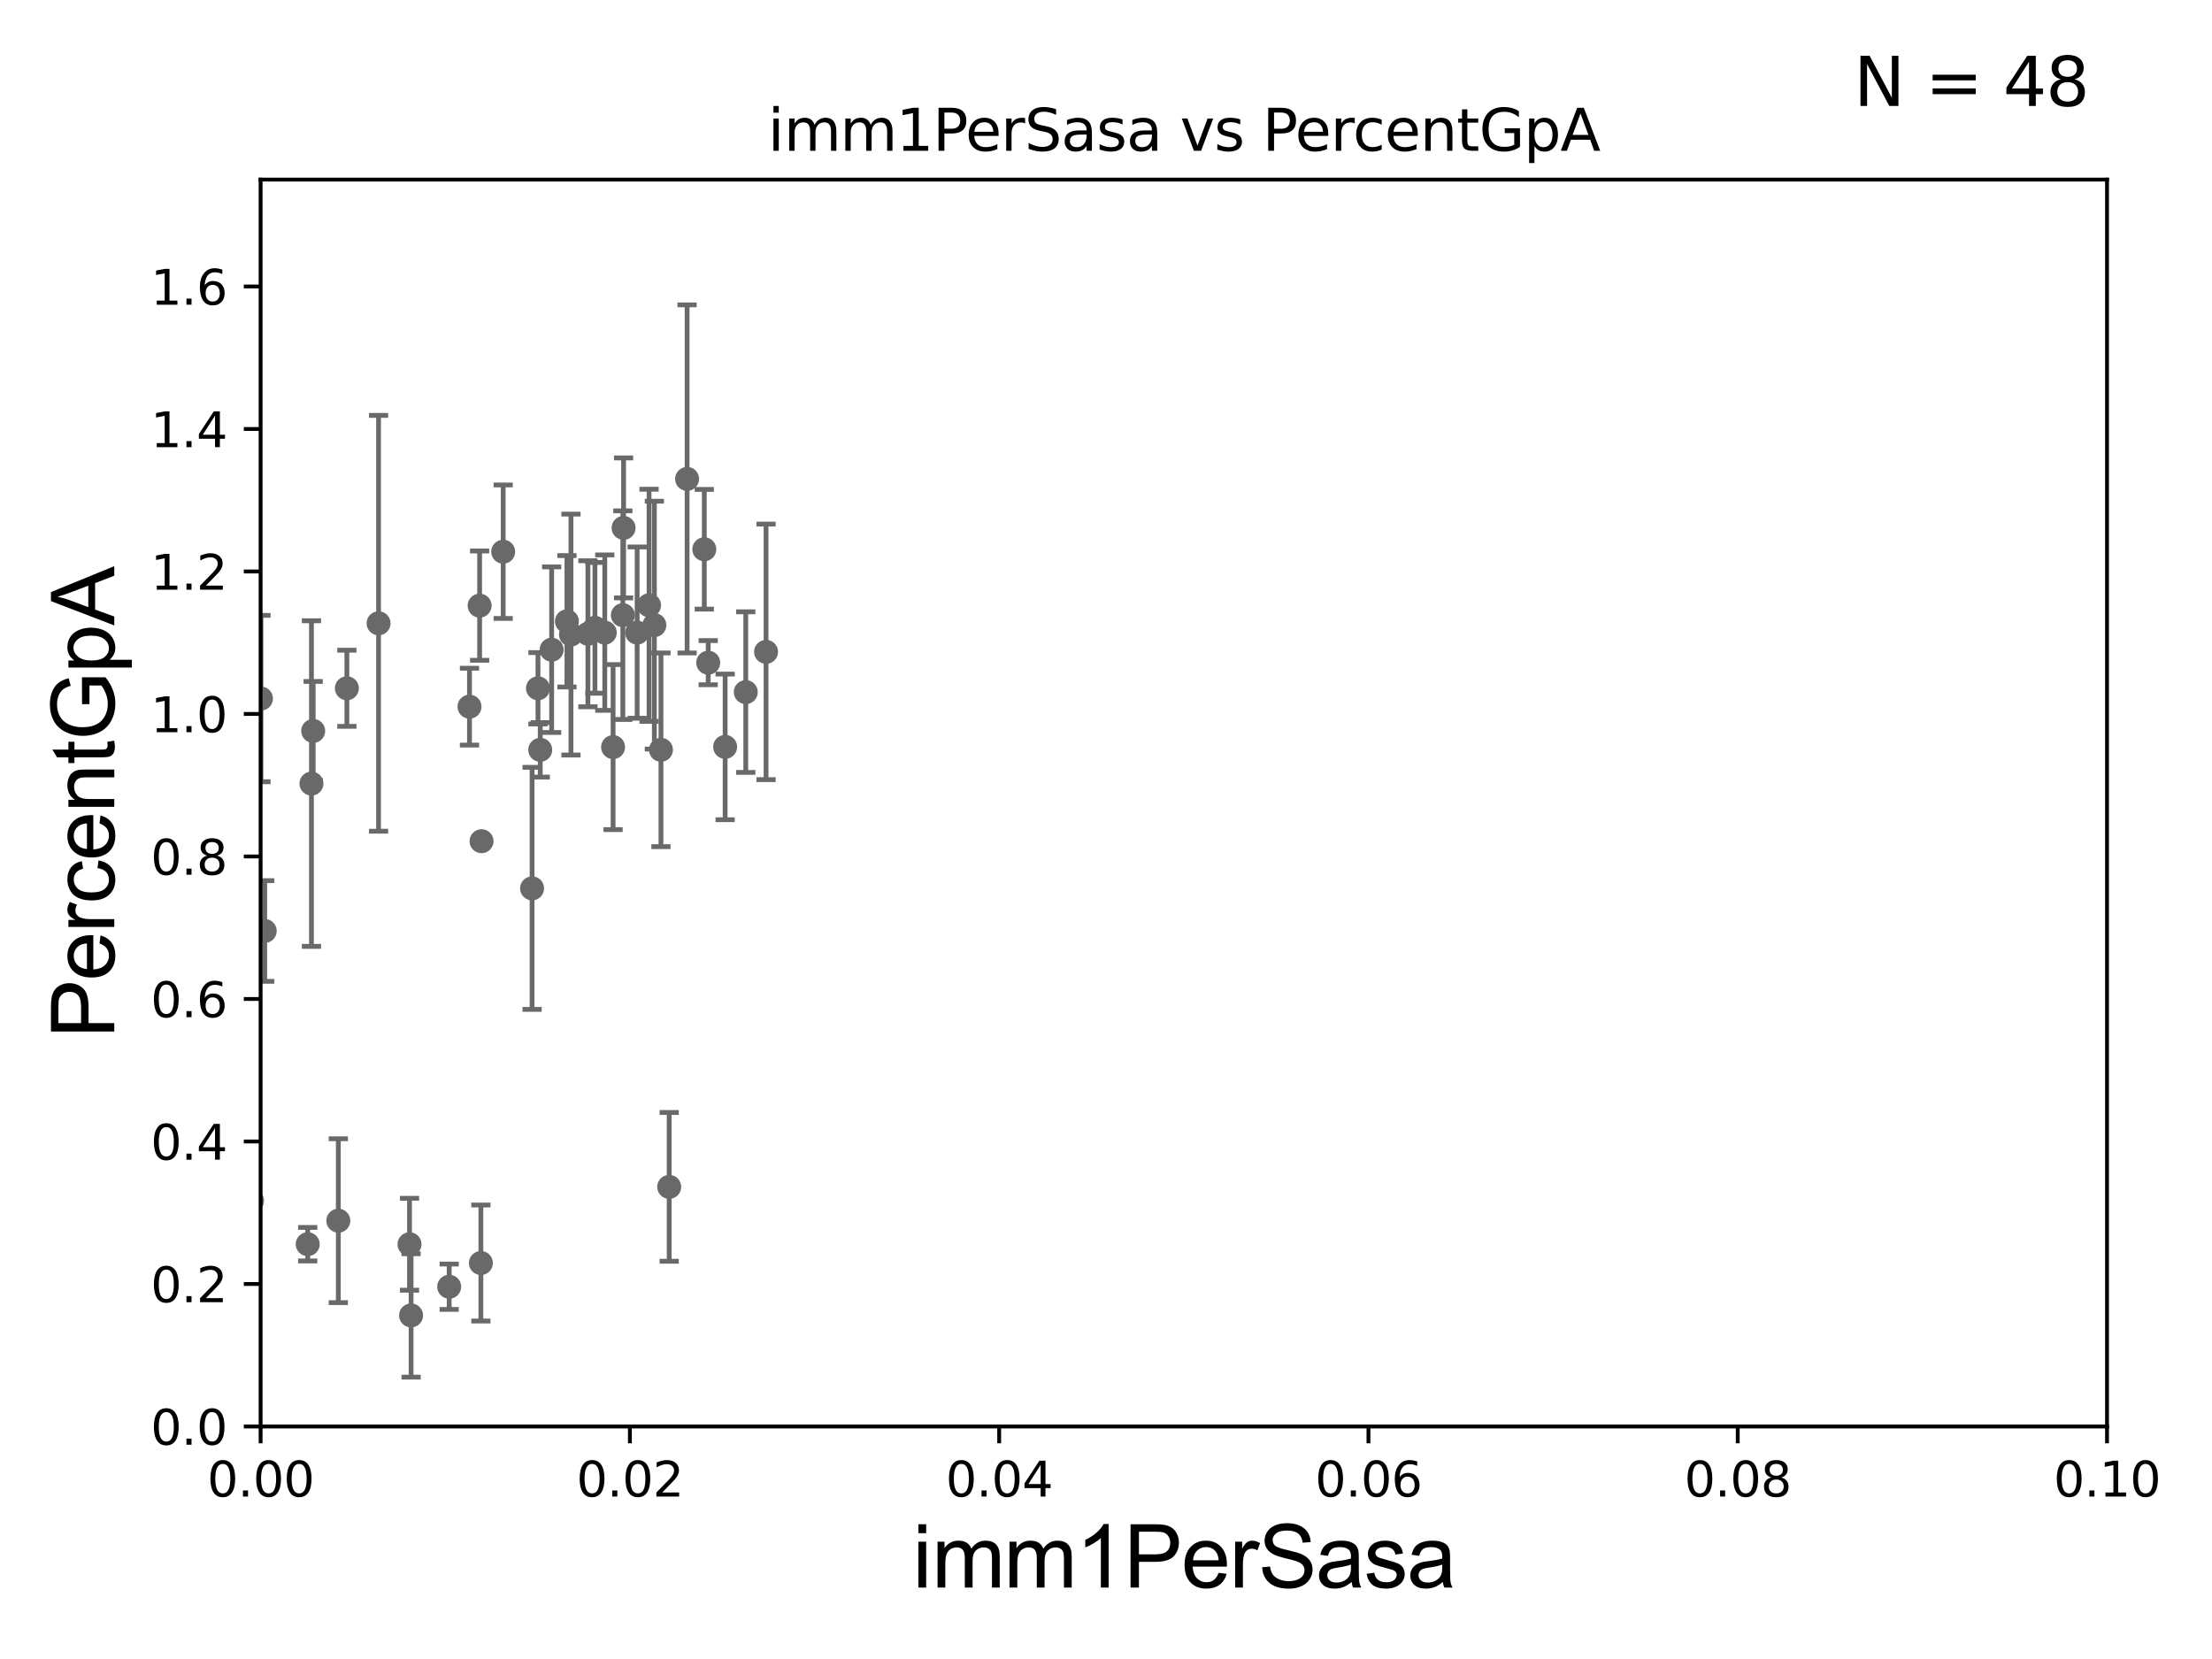 <?xml version="1.0" encoding="utf-8" standalone="no"?>
<!DOCTYPE svg PUBLIC "-//W3C//DTD SVG 1.1//EN"
  "http://www.w3.org/Graphics/SVG/1.1/DTD/svg11.dtd">
<svg xmlns:xlink="http://www.w3.org/1999/xlink" width="460.8pt" height="345.6pt" viewBox="0 0 460.8 345.6" xmlns="http://www.w3.org/2000/svg" version="1.1">
 <defs>
  <style type="text/css">*{stroke-linejoin: round; stroke-linecap: butt}</style>
 </defs>
 <g id="figure_1">
  <g id="patch_1">
   <path d="M 0 345.6 
L 460.8 345.6 
L 460.8 0 
L 0 0 
z
" style="fill: #ffffff"/>
  </g>
  <g id="axes_1">
   <g id="patch_2">
    <path d="M 54.29 297.16 
L 438.93 297.16 
L 438.93 37.411 
L 54.29 37.411 
z
" style="fill: #ffffff"/>
   </g>
   <g id="PathCollection_1">
    <defs>
     <path id="mce6202f4b2" d="M 0 1.118 
C 0.297 1.118 0.581 1 0.791 0.791 
C 1 0.581 1.118 0.297 1.118 0 
C 1.118 -0.297 1 -0.581 0.791 -0.791 
C 0.581 -1 0.297 -1.118 0 -1.118 
C -0.297 -1.118 -0.581 -1 -0.791 -0.791 
C -1 -0.581 -1.118 -0.297 -1.118 0 
C -1.118 0.297 -1 0.581 -0.791 0.791 
C -0.581 1 -0.297 1.118 0 1.118 
z
" style="stroke: #696969"/>
    </defs>
    <g clip-path="url(#p9b4eef09c8)">
     <use xlink:href="#mce6202f4b2" x="72.26" y="143.379" style="fill: #696969; stroke: #696969"/>
     <use xlink:href="#mce6202f4b2" x="100.315" y="175.238" style="fill: #696969; stroke: #696969"/>
     <use xlink:href="#mce6202f4b2" x="112.542" y="156.205" style="fill: #696969; stroke: #696969"/>
     <use xlink:href="#mce6202f4b2" x="99.915" y="126.165" style="fill: #696969; stroke: #696969"/>
     <use xlink:href="#mce6202f4b2" x="78.863" y="129.845" style="fill: #696969; stroke: #696969"/>
     <use xlink:href="#mce6202f4b2" x="45.073" y="136.023" style="fill: #696969; stroke: #696969"/>
     <use xlink:href="#mce6202f4b2" x="139.405" y="247.249" style="fill: #696969; stroke: #696969"/>
     <use xlink:href="#mce6202f4b2" x="137.69" y="156.194" style="fill: #696969; stroke: #696969"/>
     <use xlink:href="#mce6202f4b2" x="55.148" y="193.938" style="fill: #696969; stroke: #696969"/>
     <use xlink:href="#mce6202f4b2" x="52.502" y="250.135" style="fill: #696969; stroke: #696969"/>
     <use xlink:href="#mce6202f4b2" x="118.104" y="129.427" style="fill: #696969; stroke: #696969"/>
     <use xlink:href="#mce6202f4b2" x="17.594" y="268.127" style="fill: #696969; stroke: #696969"/>
     <use xlink:href="#mce6202f4b2" x="114.92" y="135.341" style="fill: #696969; stroke: #696969"/>
     <use xlink:href="#mce6202f4b2" x="64.101" y="259.187" style="fill: #696969; stroke: #696969"/>
     <use xlink:href="#mce6202f4b2" x="85.637" y="274.025" style="fill: #696969; stroke: #696969"/>
     <use xlink:href="#mce6202f4b2" x="93.574" y="268.053" style="fill: #696969; stroke: #696969"/>
     <use xlink:href="#mce6202f4b2" x="22.28" y="209.115" style="fill: #696969; stroke: #696969"/>
     <use xlink:href="#mce6202f4b2" x="26.231" y="267.951" style="fill: #696969; stroke: #696969"/>
     <use xlink:href="#mce6202f4b2" x="47.261" y="259.058" style="fill: #696969; stroke: #696969"/>
     <use xlink:href="#mce6202f4b2" x="70.477" y="254.293" style="fill: #696969; stroke: #696969"/>
     <use xlink:href="#mce6202f4b2" x="42.284" y="243.366" style="fill: #696969; stroke: #696969"/>
     <use xlink:href="#mce6202f4b2" x="85.31" y="259.199" style="fill: #696969; stroke: #696969"/>
     <use xlink:href="#mce6202f4b2" x="135.21" y="126.093" style="fill: #696969; stroke: #696969"/>
     <use xlink:href="#mce6202f4b2" x="146.718" y="114.422" style="fill: #696969; stroke: #696969"/>
     <use xlink:href="#mce6202f4b2" x="151.06" y="155.588" style="fill: #696969; stroke: #696969"/>
     <use xlink:href="#mce6202f4b2" x="64.881" y="163.235" style="fill: #696969; stroke: #696969"/>
     <use xlink:href="#mce6202f4b2" x="118.944" y="132.192" style="fill: #696969; stroke: #696969"/>
     <use xlink:href="#mce6202f4b2" x="129.751" y="128.148" style="fill: #696969; stroke: #696969"/>
     <use xlink:href="#mce6202f4b2" x="112.07" y="143.381" style="fill: #696969; stroke: #696969"/>
     <use xlink:href="#mce6202f4b2" x="104.823" y="114.931" style="fill: #696969; stroke: #696969"/>
     <use xlink:href="#mce6202f4b2" x="122.474" y="132.023" style="fill: #696969; stroke: #696969"/>
     <use xlink:href="#mce6202f4b2" x="129.904" y="109.972" style="fill: #696969; stroke: #696969"/>
     <use xlink:href="#mce6202f4b2" x="54.364" y="145.526" style="fill: #696969; stroke: #696969"/>
     <use xlink:href="#mce6202f4b2" x="132.73" y="131.784" style="fill: #696969; stroke: #696969"/>
     <use xlink:href="#mce6202f4b2" x="155.358" y="144.177" style="fill: #696969; stroke: #696969"/>
     <use xlink:href="#mce6202f4b2" x="125.986" y="131.79" style="fill: #696969; stroke: #696969"/>
     <use xlink:href="#mce6202f4b2" x="159.583" y="135.793" style="fill: #696969; stroke: #696969"/>
     <use xlink:href="#mce6202f4b2" x="127.716" y="155.633" style="fill: #696969; stroke: #696969"/>
     <use xlink:href="#mce6202f4b2" x="65.243" y="152.266" style="fill: #696969; stroke: #696969"/>
     <use xlink:href="#mce6202f4b2" x="143.136" y="99.765" style="fill: #696969; stroke: #696969"/>
     <use xlink:href="#mce6202f4b2" x="123.935" y="130.79" style="fill: #696969; stroke: #696969"/>
     <use xlink:href="#mce6202f4b2" x="41.885" y="173.521" style="fill: #696969; stroke: #696969"/>
     <use xlink:href="#mce6202f4b2" x="136.317" y="130.224" style="fill: #696969; stroke: #696969"/>
     <use xlink:href="#mce6202f4b2" x="110.843" y="185.062" style="fill: #696969; stroke: #696969"/>
     <use xlink:href="#mce6202f4b2" x="97.804" y="147.21" style="fill: #696969; stroke: #696969"/>
     <use xlink:href="#mce6202f4b2" x="147.532" y="138.048" style="fill: #696969; stroke: #696969"/>
     <use xlink:href="#mce6202f4b2" x="18.073" y="266.829" style="fill: #696969; stroke: #696969"/>
     <use xlink:href="#mce6202f4b2" x="100.179" y="263.108" style="fill: #696969; stroke: #696969"/>
    </g>
   </g>
   <g id="matplotlib.axis_1">
    <g id="xtick_1">
     <g id="line2d_1">
      <defs>
       <path id="m766ce44d72" d="M 0 0 
L 0 3.5 
" style="stroke: #000000; stroke-width: 0.8"/>
      </defs>
      <g>
       <use xlink:href="#m766ce44d72" x="54.29" y="297.16" style="stroke: #000000; stroke-width: 0.8"/>
      </g>
     </g>
     <g id="text_1">
      <!-- 0.00 -->
      <g transform="translate(43.157 311.758)scale(0.1 -0.1)">
       <defs>
        <path id="DejaVuSans-30" d="M 2034 4250 
Q 1547 4250 1301 3770 
Q 1056 3291 1056 2328 
Q 1056 1369 1301 889 
Q 1547 409 2034 409 
Q 2525 409 2770 889 
Q 3016 1369 3016 2328 
Q 3016 3291 2770 3770 
Q 2525 4250 2034 4250 
z
M 2034 4750 
Q 2819 4750 3233 4129 
Q 3647 3509 3647 2328 
Q 3647 1150 3233 529 
Q 2819 -91 2034 -91 
Q 1250 -91 836 529 
Q 422 1150 422 2328 
Q 422 3509 836 4129 
Q 1250 4750 2034 4750 
z
" transform="scale(0.016)"/>
        <path id="DejaVuSans-2e" d="M 684 794 
L 1344 794 
L 1344 0 
L 684 0 
L 684 794 
z
" transform="scale(0.016)"/>
       </defs>
       <use xlink:href="#DejaVuSans-30"/>
       <use xlink:href="#DejaVuSans-2e" x="63.623"/>
       <use xlink:href="#DejaVuSans-30" x="95.41"/>
       <use xlink:href="#DejaVuSans-30" x="159.033"/>
      </g>
     </g>
    </g>
    <g id="xtick_2">
     <g id="line2d_2">
      <g>
       <use xlink:href="#m766ce44d72" x="131.218" y="297.16" style="stroke: #000000; stroke-width: 0.8"/>
      </g>
     </g>
     <g id="text_2">
      <!-- 0.02 -->
      <g transform="translate(120.085 311.758)scale(0.1 -0.1)">
       <defs>
        <path id="DejaVuSans-32" d="M 1228 531 
L 3431 531 
L 3431 0 
L 469 0 
L 469 531 
Q 828 903 1448 1529 
Q 2069 2156 2228 2338 
Q 2531 2678 2651 2914 
Q 2772 3150 2772 3378 
Q 2772 3750 2511 3984 
Q 2250 4219 1831 4219 
Q 1534 4219 1204 4116 
Q 875 4013 500 3803 
L 500 4441 
Q 881 4594 1212 4672 
Q 1544 4750 1819 4750 
Q 2544 4750 2975 4387 
Q 3406 4025 3406 3419 
Q 3406 3131 3298 2873 
Q 3191 2616 2906 2266 
Q 2828 2175 2409 1742 
Q 1991 1309 1228 531 
z
" transform="scale(0.016)"/>
       </defs>
       <use xlink:href="#DejaVuSans-30"/>
       <use xlink:href="#DejaVuSans-2e" x="63.623"/>
       <use xlink:href="#DejaVuSans-30" x="95.41"/>
       <use xlink:href="#DejaVuSans-32" x="159.033"/>
      </g>
     </g>
    </g>
    <g id="xtick_3">
     <g id="line2d_3">
      <g>
       <use xlink:href="#m766ce44d72" x="208.146" y="297.16" style="stroke: #000000; stroke-width: 0.8"/>
      </g>
     </g>
     <g id="text_3">
      <!-- 0.04 -->
      <g transform="translate(197.013 311.758)scale(0.1 -0.1)">
       <defs>
        <path id="DejaVuSans-34" d="M 2419 4116 
L 825 1625 
L 2419 1625 
L 2419 4116 
z
M 2253 4666 
L 3047 4666 
L 3047 1625 
L 3713 1625 
L 3713 1100 
L 3047 1100 
L 3047 0 
L 2419 0 
L 2419 1100 
L 313 1100 
L 313 1709 
L 2253 4666 
z
" transform="scale(0.016)"/>
       </defs>
       <use xlink:href="#DejaVuSans-30"/>
       <use xlink:href="#DejaVuSans-2e" x="63.623"/>
       <use xlink:href="#DejaVuSans-30" x="95.41"/>
       <use xlink:href="#DejaVuSans-34" x="159.033"/>
      </g>
     </g>
    </g>
    <g id="xtick_4">
     <g id="line2d_4">
      <g>
       <use xlink:href="#m766ce44d72" x="285.074" y="297.16" style="stroke: #000000; stroke-width: 0.8"/>
      </g>
     </g>
     <g id="text_4">
      <!-- 0.06 -->
      <g transform="translate(273.941 311.758)scale(0.1 -0.1)">
       <defs>
        <path id="DejaVuSans-36" d="M 2113 2584 
Q 1688 2584 1439 2293 
Q 1191 2003 1191 1497 
Q 1191 994 1439 701 
Q 1688 409 2113 409 
Q 2538 409 2786 701 
Q 3034 994 3034 1497 
Q 3034 2003 2786 2293 
Q 2538 2584 2113 2584 
z
M 3366 4563 
L 3366 3988 
Q 3128 4100 2886 4159 
Q 2644 4219 2406 4219 
Q 1781 4219 1451 3797 
Q 1122 3375 1075 2522 
Q 1259 2794 1537 2939 
Q 1816 3084 2150 3084 
Q 2853 3084 3261 2657 
Q 3669 2231 3669 1497 
Q 3669 778 3244 343 
Q 2819 -91 2113 -91 
Q 1303 -91 875 529 
Q 447 1150 447 2328 
Q 447 3434 972 4092 
Q 1497 4750 2381 4750 
Q 2619 4750 2861 4703 
Q 3103 4656 3366 4563 
z
" transform="scale(0.016)"/>
       </defs>
       <use xlink:href="#DejaVuSans-30"/>
       <use xlink:href="#DejaVuSans-2e" x="63.623"/>
       <use xlink:href="#DejaVuSans-30" x="95.41"/>
       <use xlink:href="#DejaVuSans-36" x="159.033"/>
      </g>
     </g>
    </g>
    <g id="xtick_5">
     <g id="line2d_5">
      <g>
       <use xlink:href="#m766ce44d72" x="362.002" y="297.16" style="stroke: #000000; stroke-width: 0.8"/>
      </g>
     </g>
     <g id="text_5">
      <!-- 0.08 -->
      <g transform="translate(350.869 311.758)scale(0.1 -0.1)">
       <defs>
        <path id="DejaVuSans-38" d="M 2034 2216 
Q 1584 2216 1326 1975 
Q 1069 1734 1069 1313 
Q 1069 891 1326 650 
Q 1584 409 2034 409 
Q 2484 409 2743 651 
Q 3003 894 3003 1313 
Q 3003 1734 2745 1975 
Q 2488 2216 2034 2216 
z
M 1403 2484 
Q 997 2584 770 2862 
Q 544 3141 544 3541 
Q 544 4100 942 4425 
Q 1341 4750 2034 4750 
Q 2731 4750 3128 4425 
Q 3525 4100 3525 3541 
Q 3525 3141 3298 2862 
Q 3072 2584 2669 2484 
Q 3125 2378 3379 2068 
Q 3634 1759 3634 1313 
Q 3634 634 3220 271 
Q 2806 -91 2034 -91 
Q 1263 -91 848 271 
Q 434 634 434 1313 
Q 434 1759 690 2068 
Q 947 2378 1403 2484 
z
M 1172 3481 
Q 1172 3119 1398 2916 
Q 1625 2713 2034 2713 
Q 2441 2713 2670 2916 
Q 2900 3119 2900 3481 
Q 2900 3844 2670 4047 
Q 2441 4250 2034 4250 
Q 1625 4250 1398 4047 
Q 1172 3844 1172 3481 
z
" transform="scale(0.016)"/>
       </defs>
       <use xlink:href="#DejaVuSans-30"/>
       <use xlink:href="#DejaVuSans-2e" x="63.623"/>
       <use xlink:href="#DejaVuSans-30" x="95.41"/>
       <use xlink:href="#DejaVuSans-38" x="159.033"/>
      </g>
     </g>
    </g>
    <g id="xtick_6">
     <g id="line2d_6">
      <g>
       <use xlink:href="#m766ce44d72" x="438.93" y="297.16" style="stroke: #000000; stroke-width: 0.8"/>
      </g>
     </g>
     <g id="text_6">
      <!-- 0.10 -->
      <g transform="translate(427.797 311.758)scale(0.1 -0.1)">
       <defs>
        <path id="DejaVuSans-31" d="M 794 531 
L 1825 531 
L 1825 4091 
L 703 3866 
L 703 4441 
L 1819 4666 
L 2450 4666 
L 2450 531 
L 3481 531 
L 3481 0 
L 794 0 
L 794 531 
z
" transform="scale(0.016)"/>
       </defs>
       <use xlink:href="#DejaVuSans-30"/>
       <use xlink:href="#DejaVuSans-2e" x="63.623"/>
       <use xlink:href="#DejaVuSans-31" x="95.41"/>
       <use xlink:href="#DejaVuSans-30" x="159.033"/>
      </g>
     </g>
    </g>
    <g id="text_7">
     <!-- imm1PerSasa -->
     <g transform="translate(190.094 330.722)scale(0.18 -0.18)">
      <defs>
       <path id="ArialMT-69" d="M 425 3934 
L 425 4581 
L 988 4581 
L 988 3934 
L 425 3934 
z
M 425 0 
L 425 3319 
L 988 3319 
L 988 0 
L 425 0 
z
" transform="scale(0.016)"/>
       <path id="ArialMT-6d" d="M 422 0 
L 422 3319 
L 925 3319 
L 925 2853 
Q 1081 3097 1340 3245 
Q 1600 3394 1931 3394 
Q 2300 3394 2536 3241 
Q 2772 3088 2869 2813 
Q 3263 3394 3894 3394 
Q 4388 3394 4653 3120 
Q 4919 2847 4919 2278 
L 4919 0 
L 4359 0 
L 4359 2091 
Q 4359 2428 4304 2576 
Q 4250 2725 4106 2815 
Q 3963 2906 3769 2906 
Q 3419 2906 3187 2673 
Q 2956 2441 2956 1928 
L 2956 0 
L 2394 0 
L 2394 2156 
Q 2394 2531 2256 2718 
Q 2119 2906 1806 2906 
Q 1569 2906 1367 2781 
Q 1166 2656 1075 2415 
Q 984 2175 984 1722 
L 984 0 
L 422 0 
z
" transform="scale(0.016)"/>
       <path id="ArialMT-31" d="M 2384 0 
L 1822 0 
L 1822 3584 
Q 1619 3391 1289 3197 
Q 959 3003 697 2906 
L 697 3450 
Q 1169 3672 1522 3987 
Q 1875 4303 2022 4600 
L 2384 4600 
L 2384 0 
z
" transform="scale(0.016)"/>
       <path id="ArialMT-50" d="M 494 0 
L 494 4581 
L 2222 4581 
Q 2678 4581 2919 4538 
Q 3256 4481 3484 4323 
Q 3713 4166 3852 3881 
Q 3991 3597 3991 3256 
Q 3991 2672 3619 2267 
Q 3247 1863 2275 1863 
L 1100 1863 
L 1100 0 
L 494 0 
z
M 1100 2403 
L 2284 2403 
Q 2872 2403 3119 2622 
Q 3366 2841 3366 3238 
Q 3366 3525 3220 3729 
Q 3075 3934 2838 4000 
Q 2684 4041 2272 4041 
L 1100 4041 
L 1100 2403 
z
" transform="scale(0.016)"/>
       <path id="ArialMT-65" d="M 2694 1069 
L 3275 997 
Q 3138 488 2766 206 
Q 2394 -75 1816 -75 
Q 1088 -75 661 373 
Q 234 822 234 1631 
Q 234 2469 665 2931 
Q 1097 3394 1784 3394 
Q 2450 3394 2872 2941 
Q 3294 2488 3294 1666 
Q 3294 1616 3291 1516 
L 816 1516 
Q 847 969 1125 678 
Q 1403 388 1819 388 
Q 2128 388 2347 550 
Q 2566 713 2694 1069 
z
M 847 1978 
L 2700 1978 
Q 2663 2397 2488 2606 
Q 2219 2931 1791 2931 
Q 1403 2931 1139 2672 
Q 875 2413 847 1978 
z
" transform="scale(0.016)"/>
       <path id="ArialMT-72" d="M 416 0 
L 416 3319 
L 922 3319 
L 922 2816 
Q 1116 3169 1280 3281 
Q 1444 3394 1641 3394 
Q 1925 3394 2219 3213 
L 2025 2691 
Q 1819 2813 1613 2813 
Q 1428 2813 1281 2702 
Q 1134 2591 1072 2394 
Q 978 2094 978 1738 
L 978 0 
L 416 0 
z
" transform="scale(0.016)"/>
       <path id="ArialMT-53" d="M 288 1472 
L 859 1522 
Q 900 1178 1048 958 
Q 1197 738 1509 602 
Q 1822 466 2213 466 
Q 2559 466 2825 569 
Q 3091 672 3220 851 
Q 3350 1031 3350 1244 
Q 3350 1459 3225 1620 
Q 3100 1781 2813 1891 
Q 2628 1963 1997 2114 
Q 1366 2266 1113 2400 
Q 784 2572 623 2826 
Q 463 3081 463 3397 
Q 463 3744 659 4045 
Q 856 4347 1234 4503 
Q 1613 4659 2075 4659 
Q 2584 4659 2973 4495 
Q 3363 4331 3572 4012 
Q 3781 3694 3797 3291 
L 3216 3247 
Q 3169 3681 2898 3903 
Q 2628 4125 2100 4125 
Q 1550 4125 1298 3923 
Q 1047 3722 1047 3438 
Q 1047 3191 1225 3031 
Q 1400 2872 2139 2705 
Q 2878 2538 3153 2413 
Q 3553 2228 3743 1945 
Q 3934 1663 3934 1294 
Q 3934 928 3725 604 
Q 3516 281 3123 101 
Q 2731 -78 2241 -78 
Q 1619 -78 1198 103 
Q 778 284 539 648 
Q 300 1013 288 1472 
z
" transform="scale(0.016)"/>
       <path id="ArialMT-61" d="M 2588 409 
Q 2275 144 1986 34 
Q 1697 -75 1366 -75 
Q 819 -75 525 192 
Q 231 459 231 875 
Q 231 1119 342 1320 
Q 453 1522 633 1644 
Q 813 1766 1038 1828 
Q 1203 1872 1538 1913 
Q 2219 1994 2541 2106 
Q 2544 2222 2544 2253 
Q 2544 2597 2384 2738 
Q 2169 2928 1744 2928 
Q 1347 2928 1158 2789 
Q 969 2650 878 2297 
L 328 2372 
Q 403 2725 575 2942 
Q 747 3159 1072 3276 
Q 1397 3394 1825 3394 
Q 2250 3394 2515 3294 
Q 2781 3194 2906 3042 
Q 3031 2891 3081 2659 
Q 3109 2516 3109 2141 
L 3109 1391 
Q 3109 606 3145 398 
Q 3181 191 3288 0 
L 2700 0 
Q 2613 175 2588 409 
z
M 2541 1666 
Q 2234 1541 1622 1453 
Q 1275 1403 1131 1340 
Q 988 1278 909 1158 
Q 831 1038 831 891 
Q 831 666 1001 516 
Q 1172 366 1500 366 
Q 1825 366 2078 508 
Q 2331 650 2450 897 
Q 2541 1088 2541 1459 
L 2541 1666 
z
" transform="scale(0.016)"/>
       <path id="ArialMT-73" d="M 197 991 
L 753 1078 
Q 800 744 1014 566 
Q 1228 388 1613 388 
Q 2000 388 2187 545 
Q 2375 703 2375 916 
Q 2375 1106 2209 1216 
Q 2094 1291 1634 1406 
Q 1016 1563 777 1677 
Q 538 1791 414 1992 
Q 291 2194 291 2438 
Q 291 2659 392 2848 
Q 494 3038 669 3163 
Q 800 3259 1026 3326 
Q 1253 3394 1513 3394 
Q 1903 3394 2198 3281 
Q 2494 3169 2634 2976 
Q 2775 2784 2828 2463 
L 2278 2388 
Q 2241 2644 2061 2787 
Q 1881 2931 1553 2931 
Q 1166 2931 1000 2803 
Q 834 2675 834 2503 
Q 834 2394 903 2306 
Q 972 2216 1119 2156 
Q 1203 2125 1616 2013 
Q 2213 1853 2448 1751 
Q 2684 1650 2818 1456 
Q 2953 1263 2953 975 
Q 2953 694 2789 445 
Q 2625 197 2315 61 
Q 2006 -75 1616 -75 
Q 969 -75 630 194 
Q 291 463 197 991 
z
" transform="scale(0.016)"/>
      </defs>
      <use xlink:href="#ArialMT-69"/>
      <use xlink:href="#ArialMT-6d" x="22.217"/>
      <use xlink:href="#ArialMT-6d" x="105.518"/>
      <use xlink:href="#ArialMT-31" x="188.818"/>
      <use xlink:href="#ArialMT-50" x="244.434"/>
      <use xlink:href="#ArialMT-65" x="311.133"/>
      <use xlink:href="#ArialMT-72" x="366.748"/>
      <use xlink:href="#ArialMT-53" x="400.049"/>
      <use xlink:href="#ArialMT-61" x="466.748"/>
      <use xlink:href="#ArialMT-73" x="522.363"/>
      <use xlink:href="#ArialMT-61" x="572.363"/>
     </g>
    </g>
   </g>
   <g id="matplotlib.axis_2">
    <g id="ytick_1">
     <g id="line2d_7">
      <defs>
       <path id="me7e4f4e8f6" d="M 0 0 
L -3.5 0 
" style="stroke: #000000; stroke-width: 0.8"/>
      </defs>
      <g>
       <use xlink:href="#me7e4f4e8f6" x="54.29" y="297.16" style="stroke: #000000; stroke-width: 0.8"/>
      </g>
     </g>
     <g id="text_8">
      <!-- 0.0 -->
      <g transform="translate(31.387 300.959)scale(0.1 -0.1)">
       <use xlink:href="#DejaVuSans-30"/>
       <use xlink:href="#DejaVuSans-2e" x="63.623"/>
       <use xlink:href="#DejaVuSans-30" x="95.41"/>
      </g>
     </g>
    </g>
    <g id="ytick_2">
     <g id="line2d_8">
      <g>
       <use xlink:href="#me7e4f4e8f6" x="54.29" y="267.474" style="stroke: #000000; stroke-width: 0.8"/>
      </g>
     </g>
     <g id="text_9">
      <!-- 0.2 -->
      <g transform="translate(31.387 271.274)scale(0.1 -0.1)">
       <use xlink:href="#DejaVuSans-30"/>
       <use xlink:href="#DejaVuSans-2e" x="63.623"/>
       <use xlink:href="#DejaVuSans-32" x="95.41"/>
      </g>
     </g>
    </g>
    <g id="ytick_3">
     <g id="line2d_9">
      <g>
       <use xlink:href="#me7e4f4e8f6" x="54.29" y="237.789" style="stroke: #000000; stroke-width: 0.8"/>
      </g>
     </g>
     <g id="text_10">
      <!-- 0.4 -->
      <g transform="translate(31.387 241.588)scale(0.1 -0.1)">
       <use xlink:href="#DejaVuSans-30"/>
       <use xlink:href="#DejaVuSans-2e" x="63.623"/>
       <use xlink:href="#DejaVuSans-34" x="95.41"/>
      </g>
     </g>
    </g>
    <g id="ytick_4">
     <g id="line2d_10">
      <g>
       <use xlink:href="#me7e4f4e8f6" x="54.29" y="208.103" style="stroke: #000000; stroke-width: 0.8"/>
      </g>
     </g>
     <g id="text_11">
      <!-- 0.6 -->
      <g transform="translate(31.387 211.902)scale(0.1 -0.1)">
       <use xlink:href="#DejaVuSans-30"/>
       <use xlink:href="#DejaVuSans-2e" x="63.623"/>
       <use xlink:href="#DejaVuSans-36" x="95.41"/>
      </g>
     </g>
    </g>
    <g id="ytick_5">
     <g id="line2d_11">
      <g>
       <use xlink:href="#me7e4f4e8f6" x="54.29" y="178.418" style="stroke: #000000; stroke-width: 0.8"/>
      </g>
     </g>
     <g id="text_12">
      <!-- 0.8 -->
      <g transform="translate(31.387 182.217)scale(0.1 -0.1)">
       <use xlink:href="#DejaVuSans-30"/>
       <use xlink:href="#DejaVuSans-2e" x="63.623"/>
       <use xlink:href="#DejaVuSans-38" x="95.41"/>
      </g>
     </g>
    </g>
    <g id="ytick_6">
     <g id="line2d_12">
      <g>
       <use xlink:href="#me7e4f4e8f6" x="54.29" y="148.732" style="stroke: #000000; stroke-width: 0.8"/>
      </g>
     </g>
     <g id="text_13">
      <!-- 1.0 -->
      <g transform="translate(31.387 152.531)scale(0.1 -0.1)">
       <use xlink:href="#DejaVuSans-31"/>
       <use xlink:href="#DejaVuSans-2e" x="63.623"/>
       <use xlink:href="#DejaVuSans-30" x="95.41"/>
      </g>
     </g>
    </g>
    <g id="ytick_7">
     <g id="line2d_13">
      <g>
       <use xlink:href="#me7e4f4e8f6" x="54.29" y="119.047" style="stroke: #000000; stroke-width: 0.8"/>
      </g>
     </g>
     <g id="text_14">
      <!-- 1.2 -->
      <g transform="translate(31.387 122.846)scale(0.1 -0.1)">
       <use xlink:href="#DejaVuSans-31"/>
       <use xlink:href="#DejaVuSans-2e" x="63.623"/>
       <use xlink:href="#DejaVuSans-32" x="95.41"/>
      </g>
     </g>
    </g>
    <g id="ytick_8">
     <g id="line2d_14">
      <g>
       <use xlink:href="#me7e4f4e8f6" x="54.29" y="89.361" style="stroke: #000000; stroke-width: 0.8"/>
      </g>
     </g>
     <g id="text_15">
      <!-- 1.4 -->
      <g transform="translate(31.387 93.16)scale(0.1 -0.1)">
       <use xlink:href="#DejaVuSans-31"/>
       <use xlink:href="#DejaVuSans-2e" x="63.623"/>
       <use xlink:href="#DejaVuSans-34" x="95.41"/>
      </g>
     </g>
    </g>
    <g id="ytick_9">
     <g id="line2d_15">
      <g>
       <use xlink:href="#me7e4f4e8f6" x="54.29" y="59.675" style="stroke: #000000; stroke-width: 0.8"/>
      </g>
     </g>
     <g id="text_16">
      <!-- 1.6 -->
      <g transform="translate(31.387 63.475)scale(0.1 -0.1)">
       <use xlink:href="#DejaVuSans-31"/>
       <use xlink:href="#DejaVuSans-2e" x="63.623"/>
       <use xlink:href="#DejaVuSans-36" x="95.41"/>
      </g>
     </g>
    </g>
    <g id="text_17">
     <!-- PercentGpA -->
     <g transform="translate(23.809 216.309)rotate(-90)scale(0.18 -0.18)">
      <defs>
       <path id="ArialMT-63" d="M 2588 1216 
L 3141 1144 
Q 3050 572 2676 248 
Q 2303 -75 1759 -75 
Q 1078 -75 664 370 
Q 250 816 250 1647 
Q 250 2184 428 2587 
Q 606 2991 970 3192 
Q 1334 3394 1763 3394 
Q 2303 3394 2647 3120 
Q 2991 2847 3088 2344 
L 2541 2259 
Q 2463 2594 2264 2762 
Q 2066 2931 1784 2931 
Q 1359 2931 1093 2626 
Q 828 2322 828 1663 
Q 828 994 1084 691 
Q 1341 388 1753 388 
Q 2084 388 2306 591 
Q 2528 794 2588 1216 
z
" transform="scale(0.016)"/>
       <path id="ArialMT-6e" d="M 422 0 
L 422 3319 
L 928 3319 
L 928 2847 
Q 1294 3394 1984 3394 
Q 2284 3394 2536 3286 
Q 2788 3178 2913 3003 
Q 3038 2828 3088 2588 
Q 3119 2431 3119 2041 
L 3119 0 
L 2556 0 
L 2556 2019 
Q 2556 2363 2490 2533 
Q 2425 2703 2258 2804 
Q 2091 2906 1866 2906 
Q 1506 2906 1245 2678 
Q 984 2450 984 1813 
L 984 0 
L 422 0 
z
" transform="scale(0.016)"/>
       <path id="ArialMT-74" d="M 1650 503 
L 1731 6 
Q 1494 -44 1306 -44 
Q 1000 -44 831 53 
Q 663 150 594 308 
Q 525 466 525 972 
L 525 2881 
L 113 2881 
L 113 3319 
L 525 3319 
L 525 4141 
L 1084 4478 
L 1084 3319 
L 1650 3319 
L 1650 2881 
L 1084 2881 
L 1084 941 
Q 1084 700 1114 631 
Q 1144 563 1211 522 
Q 1278 481 1403 481 
Q 1497 481 1650 503 
z
" transform="scale(0.016)"/>
       <path id="ArialMT-47" d="M 2638 1797 
L 2638 2334 
L 4578 2338 
L 4578 638 
Q 4131 281 3656 101 
Q 3181 -78 2681 -78 
Q 2006 -78 1454 211 
Q 903 500 622 1047 
Q 341 1594 341 2269 
Q 341 2938 620 3517 
Q 900 4097 1425 4378 
Q 1950 4659 2634 4659 
Q 3131 4659 3532 4498 
Q 3934 4338 4162 4050 
Q 4391 3763 4509 3300 
L 3963 3150 
Q 3859 3500 3706 3700 
Q 3553 3900 3268 4020 
Q 2984 4141 2638 4141 
Q 2222 4141 1919 4014 
Q 1616 3888 1430 3681 
Q 1244 3475 1141 3228 
Q 966 2803 966 2306 
Q 966 1694 1177 1281 
Q 1388 869 1791 669 
Q 2194 469 2647 469 
Q 3041 469 3416 620 
Q 3791 772 3984 944 
L 3984 1797 
L 2638 1797 
z
" transform="scale(0.016)"/>
       <path id="ArialMT-70" d="M 422 -1272 
L 422 3319 
L 934 3319 
L 934 2888 
Q 1116 3141 1344 3267 
Q 1572 3394 1897 3394 
Q 2322 3394 2647 3175 
Q 2972 2956 3137 2557 
Q 3303 2159 3303 1684 
Q 3303 1175 3120 767 
Q 2938 359 2589 142 
Q 2241 -75 1856 -75 
Q 1575 -75 1351 44 
Q 1128 163 984 344 
L 984 -1272 
L 422 -1272 
z
M 931 1641 
Q 931 1000 1190 694 
Q 1450 388 1819 388 
Q 2194 388 2461 705 
Q 2728 1022 2728 1688 
Q 2728 2322 2467 2637 
Q 2206 2953 1844 2953 
Q 1484 2953 1207 2617 
Q 931 2281 931 1641 
z
" transform="scale(0.016)"/>
       <path id="ArialMT-41" d="M -9 0 
L 1750 4581 
L 2403 4581 
L 4278 0 
L 3588 0 
L 3053 1388 
L 1138 1388 
L 634 0 
L -9 0 
z
M 1313 1881 
L 2866 1881 
L 2388 3150 
Q 2169 3728 2063 4100 
Q 1975 3659 1816 3225 
L 1313 1881 
z
" transform="scale(0.016)"/>
      </defs>
      <use xlink:href="#ArialMT-50"/>
      <use xlink:href="#ArialMT-65" x="66.699"/>
      <use xlink:href="#ArialMT-72" x="122.314"/>
      <use xlink:href="#ArialMT-63" x="155.615"/>
      <use xlink:href="#ArialMT-65" x="205.615"/>
      <use xlink:href="#ArialMT-6e" x="261.23"/>
      <use xlink:href="#ArialMT-74" x="316.846"/>
      <use xlink:href="#ArialMT-47" x="344.629"/>
      <use xlink:href="#ArialMT-70" x="422.412"/>
      <use xlink:href="#ArialMT-41" x="478.027"/>
     </g>
    </g>
   </g>
   <g id="LineCollection_1">
    <path d="M 72.26 151.307 
L 72.26 135.451 
" clip-path="url(#p9b4eef09c8)" style="fill: none; stroke: #696969"/>
    <path d="M 100.315 175.754 
L 100.315 174.721 
" clip-path="url(#p9b4eef09c8)" style="fill: none; stroke: #696969"/>
    <path d="M 112.542 161.88 
L 112.542 150.531 
" clip-path="url(#p9b4eef09c8)" style="fill: none; stroke: #696969"/>
    <path d="M 99.915 137.548 
L 99.915 114.781 
" clip-path="url(#p9b4eef09c8)" style="fill: none; stroke: #696969"/>
    <path d="M 78.863 173.156 
L 78.863 86.534 
" clip-path="url(#p9b4eef09c8)" style="fill: none; stroke: #696969"/>
    <path d="M 45.073 139.711 
L 45.073 132.335 
" clip-path="url(#p9b4eef09c8)" style="fill: none; stroke: #696969"/>
    <path d="M 139.405 262.744 
L 139.405 231.753 
" clip-path="url(#p9b4eef09c8)" style="fill: none; stroke: #696969"/>
    <path d="M 137.69 176.368 
L 137.69 136.02 
" clip-path="url(#p9b4eef09c8)" style="fill: none; stroke: #696969"/>
    <path d="M 55.148 204.425 
L 55.148 183.452 
" clip-path="url(#p9b4eef09c8)" style="fill: none; stroke: #696969"/>
    <path d="M 52.502 253.922 
L 52.502 246.348 
" clip-path="url(#p9b4eef09c8)" style="fill: none; stroke: #696969"/>
    <path d="M 118.104 143.114 
L 118.104 115.739 
" clip-path="url(#p9b4eef09c8)" style="fill: none; stroke: #696969"/>
    <path d="M 17.594 275.908 
L 17.594 260.346 
" clip-path="url(#p9b4eef09c8)" style="fill: none; stroke: #696969"/>
    <path d="M 114.92 152.589 
L 114.92 118.093 
" clip-path="url(#p9b4eef09c8)" style="fill: none; stroke: #696969"/>
    <path d="M 64.101 262.68 
L 64.101 255.694 
" clip-path="url(#p9b4eef09c8)" style="fill: none; stroke: #696969"/>
    <path d="M 85.637 286.88 
L 85.637 261.171 
" clip-path="url(#p9b4eef09c8)" style="fill: none; stroke: #696969"/>
    <path d="M 93.574 272.778 
L 93.574 263.328 
" clip-path="url(#p9b4eef09c8)" style="fill: none; stroke: #696969"/>
    <path d="M 22.28 213.579 
L 22.28 204.65 
" clip-path="url(#p9b4eef09c8)" style="fill: none; stroke: #696969"/>
    <path d="M 26.231 273.513 
L 26.231 262.389 
" clip-path="url(#p9b4eef09c8)" style="fill: none; stroke: #696969"/>
    <path d="M 47.261 275.011 
L 47.261 243.105 
" clip-path="url(#p9b4eef09c8)" style="fill: none; stroke: #696969"/>
    <path d="M 70.477 271.362 
L 70.477 237.224 
" clip-path="url(#p9b4eef09c8)" style="fill: none; stroke: #696969"/>
    <path d="M 42.284 246.426 
L 42.284 240.307 
" clip-path="url(#p9b4eef09c8)" style="fill: none; stroke: #696969"/>
    <path d="M 85.31 268.774 
L 85.31 249.625 
" clip-path="url(#p9b4eef09c8)" style="fill: none; stroke: #696969"/>
    <path d="M 135.21 150.271 
L 135.21 101.915 
" clip-path="url(#p9b4eef09c8)" style="fill: none; stroke: #696969"/>
    <path d="M 146.718 126.892 
L 146.718 101.952 
" clip-path="url(#p9b4eef09c8)" style="fill: none; stroke: #696969"/>
    <path d="M 151.06 170.757 
L 151.06 140.42 
" clip-path="url(#p9b4eef09c8)" style="fill: none; stroke: #696969"/>
    <path d="M 64.881 197.15 
L 64.881 129.319 
" clip-path="url(#p9b4eef09c8)" style="fill: none; stroke: #696969"/>
    <path d="M 118.944 157.286 
L 118.944 107.097 
" clip-path="url(#p9b4eef09c8)" style="fill: none; stroke: #696969"/>
    <path d="M 129.751 149.875 
L 129.751 106.421 
" clip-path="url(#p9b4eef09c8)" style="fill: none; stroke: #696969"/>
    <path d="M 112.07 150.815 
L 112.07 135.946 
" clip-path="url(#p9b4eef09c8)" style="fill: none; stroke: #696969"/>
    <path d="M 104.823 128.833 
L 104.823 101.029 
" clip-path="url(#p9b4eef09c8)" style="fill: none; stroke: #696969"/>
    <path d="M 122.474 147.234 
L 122.474 116.812 
" clip-path="url(#p9b4eef09c8)" style="fill: none; stroke: #696969"/>
    <path d="M 129.904 124.553 
L 129.904 95.392 
" clip-path="url(#p9b4eef09c8)" style="fill: none; stroke: #696969"/>
    <path d="M 54.364 162.854 
L 54.364 128.198 
" clip-path="url(#p9b4eef09c8)" style="fill: none; stroke: #696969"/>
    <path d="M 132.73 149.626 
L 132.73 113.942 
" clip-path="url(#p9b4eef09c8)" style="fill: none; stroke: #696969"/>
    <path d="M 155.358 160.901 
L 155.358 127.453 
" clip-path="url(#p9b4eef09c8)" style="fill: none; stroke: #696969"/>
    <path d="M 125.986 147.978 
L 125.986 115.602 
" clip-path="url(#p9b4eef09c8)" style="fill: none; stroke: #696969"/>
    <path d="M 159.583 162.411 
L 159.583 109.175 
" clip-path="url(#p9b4eef09c8)" style="fill: none; stroke: #696969"/>
    <path d="M 127.716 172.826 
L 127.716 138.441 
" clip-path="url(#p9b4eef09c8)" style="fill: none; stroke: #696969"/>
    <path d="M 65.243 162.575 
L 65.243 141.957 
" clip-path="url(#p9b4eef09c8)" style="fill: none; stroke: #696969"/>
    <path d="M 143.136 136.021 
L 143.136 63.509 
" clip-path="url(#p9b4eef09c8)" style="fill: none; stroke: #696969"/>
    <path d="M 123.935 144.41 
L 123.935 117.171 
" clip-path="url(#p9b4eef09c8)" style="fill: none; stroke: #696969"/>
    <path d="M 41.885 179.763 
L 41.885 167.279 
" clip-path="url(#p9b4eef09c8)" style="fill: none; stroke: #696969"/>
    <path d="M 136.317 156.04 
L 136.317 104.408 
" clip-path="url(#p9b4eef09c8)" style="fill: none; stroke: #696969"/>
    <path d="M 110.843 210.272 
L 110.843 159.852 
" clip-path="url(#p9b4eef09c8)" style="fill: none; stroke: #696969"/>
    <path d="M 97.804 155.216 
L 97.804 139.204 
" clip-path="url(#p9b4eef09c8)" style="fill: none; stroke: #696969"/>
    <path d="M 147.532 142.649 
L 147.532 133.446 
" clip-path="url(#p9b4eef09c8)" style="fill: none; stroke: #696969"/>
    <path d="M 18.073 280.84 
L 18.073 252.817 
" clip-path="url(#p9b4eef09c8)" style="fill: none; stroke: #696969"/>
    <path d="M 100.179 275.19 
L 100.179 251.025 
" clip-path="url(#p9b4eef09c8)" style="fill: none; stroke: #696969"/>
   </g>
   <g id="line2d_16">
    <defs>
     <path id="mab52bcce4f" d="M 2 0 
L -2 -0 
" style="stroke: #696969"/>
    </defs>
    <g clip-path="url(#p9b4eef09c8)">
     <use xlink:href="#mab52bcce4f" x="72.26" y="151.307" style="fill: #696969; stroke: #696969"/>
     <use xlink:href="#mab52bcce4f" x="100.315" y="175.754" style="fill: #696969; stroke: #696969"/>
     <use xlink:href="#mab52bcce4f" x="112.542" y="161.88" style="fill: #696969; stroke: #696969"/>
     <use xlink:href="#mab52bcce4f" x="99.915" y="137.548" style="fill: #696969; stroke: #696969"/>
     <use xlink:href="#mab52bcce4f" x="78.863" y="173.156" style="fill: #696969; stroke: #696969"/>
     <use xlink:href="#mab52bcce4f" x="45.073" y="139.711" style="fill: #696969; stroke: #696969"/>
     <use xlink:href="#mab52bcce4f" x="139.405" y="262.744" style="fill: #696969; stroke: #696969"/>
     <use xlink:href="#mab52bcce4f" x="137.69" y="176.368" style="fill: #696969; stroke: #696969"/>
     <use xlink:href="#mab52bcce4f" x="55.148" y="204.425" style="fill: #696969; stroke: #696969"/>
     <use xlink:href="#mab52bcce4f" x="52.502" y="253.922" style="fill: #696969; stroke: #696969"/>
     <use xlink:href="#mab52bcce4f" x="118.104" y="143.114" style="fill: #696969; stroke: #696969"/>
     <use xlink:href="#mab52bcce4f" x="17.594" y="275.908" style="fill: #696969; stroke: #696969"/>
     <use xlink:href="#mab52bcce4f" x="114.92" y="152.589" style="fill: #696969; stroke: #696969"/>
     <use xlink:href="#mab52bcce4f" x="64.101" y="262.68" style="fill: #696969; stroke: #696969"/>
     <use xlink:href="#mab52bcce4f" x="85.637" y="286.88" style="fill: #696969; stroke: #696969"/>
     <use xlink:href="#mab52bcce4f" x="93.574" y="272.778" style="fill: #696969; stroke: #696969"/>
     <use xlink:href="#mab52bcce4f" x="22.28" y="213.579" style="fill: #696969; stroke: #696969"/>
     <use xlink:href="#mab52bcce4f" x="26.231" y="273.513" style="fill: #696969; stroke: #696969"/>
     <use xlink:href="#mab52bcce4f" x="47.261" y="275.011" style="fill: #696969; stroke: #696969"/>
     <use xlink:href="#mab52bcce4f" x="70.477" y="271.362" style="fill: #696969; stroke: #696969"/>
     <use xlink:href="#mab52bcce4f" x="42.284" y="246.426" style="fill: #696969; stroke: #696969"/>
     <use xlink:href="#mab52bcce4f" x="85.31" y="268.774" style="fill: #696969; stroke: #696969"/>
     <use xlink:href="#mab52bcce4f" x="135.21" y="150.271" style="fill: #696969; stroke: #696969"/>
     <use xlink:href="#mab52bcce4f" x="146.718" y="126.892" style="fill: #696969; stroke: #696969"/>
     <use xlink:href="#mab52bcce4f" x="151.06" y="170.757" style="fill: #696969; stroke: #696969"/>
     <use xlink:href="#mab52bcce4f" x="64.881" y="197.15" style="fill: #696969; stroke: #696969"/>
     <use xlink:href="#mab52bcce4f" x="118.944" y="157.286" style="fill: #696969; stroke: #696969"/>
     <use xlink:href="#mab52bcce4f" x="129.751" y="149.875" style="fill: #696969; stroke: #696969"/>
     <use xlink:href="#mab52bcce4f" x="112.07" y="150.815" style="fill: #696969; stroke: #696969"/>
     <use xlink:href="#mab52bcce4f" x="104.823" y="128.833" style="fill: #696969; stroke: #696969"/>
     <use xlink:href="#mab52bcce4f" x="122.474" y="147.234" style="fill: #696969; stroke: #696969"/>
     <use xlink:href="#mab52bcce4f" x="129.904" y="124.553" style="fill: #696969; stroke: #696969"/>
     <use xlink:href="#mab52bcce4f" x="54.364" y="162.854" style="fill: #696969; stroke: #696969"/>
     <use xlink:href="#mab52bcce4f" x="132.73" y="149.626" style="fill: #696969; stroke: #696969"/>
     <use xlink:href="#mab52bcce4f" x="155.358" y="160.901" style="fill: #696969; stroke: #696969"/>
     <use xlink:href="#mab52bcce4f" x="125.986" y="147.978" style="fill: #696969; stroke: #696969"/>
     <use xlink:href="#mab52bcce4f" x="159.583" y="162.411" style="fill: #696969; stroke: #696969"/>
     <use xlink:href="#mab52bcce4f" x="127.716" y="172.826" style="fill: #696969; stroke: #696969"/>
     <use xlink:href="#mab52bcce4f" x="65.243" y="162.575" style="fill: #696969; stroke: #696969"/>
     <use xlink:href="#mab52bcce4f" x="143.136" y="136.021" style="fill: #696969; stroke: #696969"/>
     <use xlink:href="#mab52bcce4f" x="123.935" y="144.41" style="fill: #696969; stroke: #696969"/>
     <use xlink:href="#mab52bcce4f" x="41.885" y="179.763" style="fill: #696969; stroke: #696969"/>
     <use xlink:href="#mab52bcce4f" x="136.317" y="156.04" style="fill: #696969; stroke: #696969"/>
     <use xlink:href="#mab52bcce4f" x="110.843" y="210.272" style="fill: #696969; stroke: #696969"/>
     <use xlink:href="#mab52bcce4f" x="97.804" y="155.216" style="fill: #696969; stroke: #696969"/>
     <use xlink:href="#mab52bcce4f" x="147.532" y="142.649" style="fill: #696969; stroke: #696969"/>
     <use xlink:href="#mab52bcce4f" x="18.073" y="280.84" style="fill: #696969; stroke: #696969"/>
     <use xlink:href="#mab52bcce4f" x="100.179" y="275.19" style="fill: #696969; stroke: #696969"/>
    </g>
   </g>
   <g id="line2d_17">
    <g clip-path="url(#p9b4eef09c8)">
     <use xlink:href="#mab52bcce4f" x="72.26" y="135.451" style="fill: #696969; stroke: #696969"/>
     <use xlink:href="#mab52bcce4f" x="100.315" y="174.721" style="fill: #696969; stroke: #696969"/>
     <use xlink:href="#mab52bcce4f" x="112.542" y="150.531" style="fill: #696969; stroke: #696969"/>
     <use xlink:href="#mab52bcce4f" x="99.915" y="114.781" style="fill: #696969; stroke: #696969"/>
     <use xlink:href="#mab52bcce4f" x="78.863" y="86.534" style="fill: #696969; stroke: #696969"/>
     <use xlink:href="#mab52bcce4f" x="45.073" y="132.335" style="fill: #696969; stroke: #696969"/>
     <use xlink:href="#mab52bcce4f" x="139.405" y="231.753" style="fill: #696969; stroke: #696969"/>
     <use xlink:href="#mab52bcce4f" x="137.69" y="136.02" style="fill: #696969; stroke: #696969"/>
     <use xlink:href="#mab52bcce4f" x="55.148" y="183.452" style="fill: #696969; stroke: #696969"/>
     <use xlink:href="#mab52bcce4f" x="52.502" y="246.348" style="fill: #696969; stroke: #696969"/>
     <use xlink:href="#mab52bcce4f" x="118.104" y="115.739" style="fill: #696969; stroke: #696969"/>
     <use xlink:href="#mab52bcce4f" x="17.594" y="260.346" style="fill: #696969; stroke: #696969"/>
     <use xlink:href="#mab52bcce4f" x="114.92" y="118.093" style="fill: #696969; stroke: #696969"/>
     <use xlink:href="#mab52bcce4f" x="64.101" y="255.694" style="fill: #696969; stroke: #696969"/>
     <use xlink:href="#mab52bcce4f" x="85.637" y="261.171" style="fill: #696969; stroke: #696969"/>
     <use xlink:href="#mab52bcce4f" x="93.574" y="263.328" style="fill: #696969; stroke: #696969"/>
     <use xlink:href="#mab52bcce4f" x="22.28" y="204.65" style="fill: #696969; stroke: #696969"/>
     <use xlink:href="#mab52bcce4f" x="26.231" y="262.389" style="fill: #696969; stroke: #696969"/>
     <use xlink:href="#mab52bcce4f" x="47.261" y="243.105" style="fill: #696969; stroke: #696969"/>
     <use xlink:href="#mab52bcce4f" x="70.477" y="237.224" style="fill: #696969; stroke: #696969"/>
     <use xlink:href="#mab52bcce4f" x="42.284" y="240.307" style="fill: #696969; stroke: #696969"/>
     <use xlink:href="#mab52bcce4f" x="85.31" y="249.625" style="fill: #696969; stroke: #696969"/>
     <use xlink:href="#mab52bcce4f" x="135.21" y="101.915" style="fill: #696969; stroke: #696969"/>
     <use xlink:href="#mab52bcce4f" x="146.718" y="101.952" style="fill: #696969; stroke: #696969"/>
     <use xlink:href="#mab52bcce4f" x="151.06" y="140.42" style="fill: #696969; stroke: #696969"/>
     <use xlink:href="#mab52bcce4f" x="64.881" y="129.319" style="fill: #696969; stroke: #696969"/>
     <use xlink:href="#mab52bcce4f" x="118.944" y="107.097" style="fill: #696969; stroke: #696969"/>
     <use xlink:href="#mab52bcce4f" x="129.751" y="106.421" style="fill: #696969; stroke: #696969"/>
     <use xlink:href="#mab52bcce4f" x="112.07" y="135.946" style="fill: #696969; stroke: #696969"/>
     <use xlink:href="#mab52bcce4f" x="104.823" y="101.029" style="fill: #696969; stroke: #696969"/>
     <use xlink:href="#mab52bcce4f" x="122.474" y="116.812" style="fill: #696969; stroke: #696969"/>
     <use xlink:href="#mab52bcce4f" x="129.904" y="95.392" style="fill: #696969; stroke: #696969"/>
     <use xlink:href="#mab52bcce4f" x="54.364" y="128.198" style="fill: #696969; stroke: #696969"/>
     <use xlink:href="#mab52bcce4f" x="132.73" y="113.942" style="fill: #696969; stroke: #696969"/>
     <use xlink:href="#mab52bcce4f" x="155.358" y="127.453" style="fill: #696969; stroke: #696969"/>
     <use xlink:href="#mab52bcce4f" x="125.986" y="115.602" style="fill: #696969; stroke: #696969"/>
     <use xlink:href="#mab52bcce4f" x="159.583" y="109.175" style="fill: #696969; stroke: #696969"/>
     <use xlink:href="#mab52bcce4f" x="127.716" y="138.441" style="fill: #696969; stroke: #696969"/>
     <use xlink:href="#mab52bcce4f" x="65.243" y="141.957" style="fill: #696969; stroke: #696969"/>
     <use xlink:href="#mab52bcce4f" x="143.136" y="63.509" style="fill: #696969; stroke: #696969"/>
     <use xlink:href="#mab52bcce4f" x="123.935" y="117.171" style="fill: #696969; stroke: #696969"/>
     <use xlink:href="#mab52bcce4f" x="41.885" y="167.279" style="fill: #696969; stroke: #696969"/>
     <use xlink:href="#mab52bcce4f" x="136.317" y="104.408" style="fill: #696969; stroke: #696969"/>
     <use xlink:href="#mab52bcce4f" x="110.843" y="159.852" style="fill: #696969; stroke: #696969"/>
     <use xlink:href="#mab52bcce4f" x="97.804" y="139.204" style="fill: #696969; stroke: #696969"/>
     <use xlink:href="#mab52bcce4f" x="147.532" y="133.446" style="fill: #696969; stroke: #696969"/>
     <use xlink:href="#mab52bcce4f" x="18.073" y="252.817" style="fill: #696969; stroke: #696969"/>
     <use xlink:href="#mab52bcce4f" x="100.179" y="251.025" style="fill: #696969; stroke: #696969"/>
    </g>
   </g>
   <g id="line2d_18">
    <defs>
     <path id="m85f341f73a" d="M 0 2 
C 0.53 2 1.039 1.789 1.414 1.414 
C 1.789 1.039 2 0.53 2 0 
C 2 -0.53 1.789 -1.039 1.414 -1.414 
C 1.039 -1.789 0.53 -2 0 -2 
C -0.53 -2 -1.039 -1.789 -1.414 -1.414 
C -1.789 -1.039 -2 -0.53 -2 0 
C -2 0.53 -1.789 1.039 -1.414 1.414 
C -1.039 1.789 -0.53 2 0 2 
z
" style="stroke: #696969"/>
    </defs>
    <g clip-path="url(#p9b4eef09c8)">
     <use xlink:href="#m85f341f73a" x="72.26" y="143.379" style="fill: #696969; stroke: #696969"/>
     <use xlink:href="#m85f341f73a" x="100.315" y="175.238" style="fill: #696969; stroke: #696969"/>
     <use xlink:href="#m85f341f73a" x="112.542" y="156.205" style="fill: #696969; stroke: #696969"/>
     <use xlink:href="#m85f341f73a" x="99.915" y="126.165" style="fill: #696969; stroke: #696969"/>
     <use xlink:href="#m85f341f73a" x="78.863" y="129.845" style="fill: #696969; stroke: #696969"/>
     <use xlink:href="#m85f341f73a" x="45.073" y="136.023" style="fill: #696969; stroke: #696969"/>
     <use xlink:href="#m85f341f73a" x="139.405" y="247.249" style="fill: #696969; stroke: #696969"/>
     <use xlink:href="#m85f341f73a" x="137.69" y="156.194" style="fill: #696969; stroke: #696969"/>
     <use xlink:href="#m85f341f73a" x="55.148" y="193.938" style="fill: #696969; stroke: #696969"/>
     <use xlink:href="#m85f341f73a" x="52.502" y="250.135" style="fill: #696969; stroke: #696969"/>
     <use xlink:href="#m85f341f73a" x="118.104" y="129.427" style="fill: #696969; stroke: #696969"/>
     <use xlink:href="#m85f341f73a" x="17.594" y="268.127" style="fill: #696969; stroke: #696969"/>
     <use xlink:href="#m85f341f73a" x="114.92" y="135.341" style="fill: #696969; stroke: #696969"/>
     <use xlink:href="#m85f341f73a" x="64.101" y="259.187" style="fill: #696969; stroke: #696969"/>
     <use xlink:href="#m85f341f73a" x="85.637" y="274.025" style="fill: #696969; stroke: #696969"/>
     <use xlink:href="#m85f341f73a" x="93.574" y="268.053" style="fill: #696969; stroke: #696969"/>
     <use xlink:href="#m85f341f73a" x="22.28" y="209.115" style="fill: #696969; stroke: #696969"/>
     <use xlink:href="#m85f341f73a" x="26.231" y="267.951" style="fill: #696969; stroke: #696969"/>
     <use xlink:href="#m85f341f73a" x="47.261" y="259.058" style="fill: #696969; stroke: #696969"/>
     <use xlink:href="#m85f341f73a" x="70.477" y="254.293" style="fill: #696969; stroke: #696969"/>
     <use xlink:href="#m85f341f73a" x="42.284" y="243.366" style="fill: #696969; stroke: #696969"/>
     <use xlink:href="#m85f341f73a" x="85.31" y="259.199" style="fill: #696969; stroke: #696969"/>
     <use xlink:href="#m85f341f73a" x="135.21" y="126.093" style="fill: #696969; stroke: #696969"/>
     <use xlink:href="#m85f341f73a" x="146.718" y="114.422" style="fill: #696969; stroke: #696969"/>
     <use xlink:href="#m85f341f73a" x="151.06" y="155.588" style="fill: #696969; stroke: #696969"/>
     <use xlink:href="#m85f341f73a" x="64.881" y="163.235" style="fill: #696969; stroke: #696969"/>
     <use xlink:href="#m85f341f73a" x="118.944" y="132.192" style="fill: #696969; stroke: #696969"/>
     <use xlink:href="#m85f341f73a" x="129.751" y="128.148" style="fill: #696969; stroke: #696969"/>
     <use xlink:href="#m85f341f73a" x="112.07" y="143.381" style="fill: #696969; stroke: #696969"/>
     <use xlink:href="#m85f341f73a" x="104.823" y="114.931" style="fill: #696969; stroke: #696969"/>
     <use xlink:href="#m85f341f73a" x="122.474" y="132.023" style="fill: #696969; stroke: #696969"/>
     <use xlink:href="#m85f341f73a" x="129.904" y="109.972" style="fill: #696969; stroke: #696969"/>
     <use xlink:href="#m85f341f73a" x="54.364" y="145.526" style="fill: #696969; stroke: #696969"/>
     <use xlink:href="#m85f341f73a" x="132.73" y="131.784" style="fill: #696969; stroke: #696969"/>
     <use xlink:href="#m85f341f73a" x="155.358" y="144.177" style="fill: #696969; stroke: #696969"/>
     <use xlink:href="#m85f341f73a" x="125.986" y="131.79" style="fill: #696969; stroke: #696969"/>
     <use xlink:href="#m85f341f73a" x="159.583" y="135.793" style="fill: #696969; stroke: #696969"/>
     <use xlink:href="#m85f341f73a" x="127.716" y="155.633" style="fill: #696969; stroke: #696969"/>
     <use xlink:href="#m85f341f73a" x="65.243" y="152.266" style="fill: #696969; stroke: #696969"/>
     <use xlink:href="#m85f341f73a" x="143.136" y="99.765" style="fill: #696969; stroke: #696969"/>
     <use xlink:href="#m85f341f73a" x="123.935" y="130.79" style="fill: #696969; stroke: #696969"/>
     <use xlink:href="#m85f341f73a" x="41.885" y="173.521" style="fill: #696969; stroke: #696969"/>
     <use xlink:href="#m85f341f73a" x="136.317" y="130.224" style="fill: #696969; stroke: #696969"/>
     <use xlink:href="#m85f341f73a" x="110.843" y="185.062" style="fill: #696969; stroke: #696969"/>
     <use xlink:href="#m85f341f73a" x="97.804" y="147.21" style="fill: #696969; stroke: #696969"/>
     <use xlink:href="#m85f341f73a" x="147.532" y="138.048" style="fill: #696969; stroke: #696969"/>
     <use xlink:href="#m85f341f73a" x="18.073" y="266.829" style="fill: #696969; stroke: #696969"/>
     <use xlink:href="#m85f341f73a" x="100.179" y="263.108" style="fill: #696969; stroke: #696969"/>
    </g>
   </g>
   <g id="patch_3">
    <path d="M 54.29 297.16 
L 54.29 37.411 
" style="fill: none; stroke: #000000; stroke-width: 0.8; stroke-linejoin: miter; stroke-linecap: square"/>
   </g>
   <g id="patch_4">
    <path d="M 438.93 297.16 
L 438.93 37.411 
" style="fill: none; stroke: #000000; stroke-width: 0.8; stroke-linejoin: miter; stroke-linecap: square"/>
   </g>
   <g id="patch_5">
    <path d="M 54.29 297.16 
L 438.93 297.16 
" style="fill: none; stroke: #000000; stroke-width: 0.8; stroke-linejoin: miter; stroke-linecap: square"/>
   </g>
   <g id="patch_6">
    <path d="M 54.29 37.411 
L 438.93 37.411 
" style="fill: none; stroke: #000000; stroke-width: 0.8; stroke-linejoin: miter; stroke-linecap: square"/>
   </g>
   <g id="text_18">
    <!-- N = 48 -->
    <g transform="translate(386.165 22.074)scale(0.14 -0.14)">
     <defs>
      <path id="DejaVuSans-4e" d="M 628 4666 
L 1478 4666 
L 3547 763 
L 3547 4666 
L 4159 4666 
L 4159 0 
L 3309 0 
L 1241 3903 
L 1241 0 
L 628 0 
L 628 4666 
z
" transform="scale(0.016)"/>
      <path id="DejaVuSans-20" transform="scale(0.016)"/>
      <path id="DejaVuSans-3d" d="M 678 2906 
L 4684 2906 
L 4684 2381 
L 678 2381 
L 678 2906 
z
M 678 1631 
L 4684 1631 
L 4684 1100 
L 678 1100 
L 678 1631 
z
" transform="scale(0.016)"/>
     </defs>
     <use xlink:href="#DejaVuSans-4e"/>
     <use xlink:href="#DejaVuSans-20" x="74.805"/>
     <use xlink:href="#DejaVuSans-3d" x="106.592"/>
     <use xlink:href="#DejaVuSans-20" x="190.381"/>
     <use xlink:href="#DejaVuSans-34" x="222.168"/>
     <use xlink:href="#DejaVuSans-38" x="285.791"/>
    </g>
   </g>
   <g id="text_19">
    <!-- imm1PerSasa vs PercentGpA -->
    <g transform="translate(159.967 31.411)scale(0.12 -0.12)">
     <defs>
      <path id="DejaVuSans-69" d="M 603 3500 
L 1178 3500 
L 1178 0 
L 603 0 
L 603 3500 
z
M 603 4863 
L 1178 4863 
L 1178 4134 
L 603 4134 
L 603 4863 
z
" transform="scale(0.016)"/>
      <path id="DejaVuSans-6d" d="M 3328 2828 
Q 3544 3216 3844 3400 
Q 4144 3584 4550 3584 
Q 5097 3584 5394 3201 
Q 5691 2819 5691 2113 
L 5691 0 
L 5113 0 
L 5113 2094 
Q 5113 2597 4934 2840 
Q 4756 3084 4391 3084 
Q 3944 3084 3684 2787 
Q 3425 2491 3425 1978 
L 3425 0 
L 2847 0 
L 2847 2094 
Q 2847 2600 2669 2842 
Q 2491 3084 2119 3084 
Q 1678 3084 1418 2786 
Q 1159 2488 1159 1978 
L 1159 0 
L 581 0 
L 581 3500 
L 1159 3500 
L 1159 2956 
Q 1356 3278 1631 3431 
Q 1906 3584 2284 3584 
Q 2666 3584 2933 3390 
Q 3200 3197 3328 2828 
z
" transform="scale(0.016)"/>
      <path id="DejaVuSans-50" d="M 1259 4147 
L 1259 2394 
L 2053 2394 
Q 2494 2394 2734 2622 
Q 2975 2850 2975 3272 
Q 2975 3691 2734 3919 
Q 2494 4147 2053 4147 
L 1259 4147 
z
M 628 4666 
L 2053 4666 
Q 2838 4666 3239 4311 
Q 3641 3956 3641 3272 
Q 3641 2581 3239 2228 
Q 2838 1875 2053 1875 
L 1259 1875 
L 1259 0 
L 628 0 
L 628 4666 
z
" transform="scale(0.016)"/>
      <path id="DejaVuSans-65" d="M 3597 1894 
L 3597 1613 
L 953 1613 
Q 991 1019 1311 708 
Q 1631 397 2203 397 
Q 2534 397 2845 478 
Q 3156 559 3463 722 
L 3463 178 
Q 3153 47 2828 -22 
Q 2503 -91 2169 -91 
Q 1331 -91 842 396 
Q 353 884 353 1716 
Q 353 2575 817 3079 
Q 1281 3584 2069 3584 
Q 2775 3584 3186 3129 
Q 3597 2675 3597 1894 
z
M 3022 2063 
Q 3016 2534 2758 2815 
Q 2500 3097 2075 3097 
Q 1594 3097 1305 2825 
Q 1016 2553 972 2059 
L 3022 2063 
z
" transform="scale(0.016)"/>
      <path id="DejaVuSans-72" d="M 2631 2963 
Q 2534 3019 2420 3045 
Q 2306 3072 2169 3072 
Q 1681 3072 1420 2755 
Q 1159 2438 1159 1844 
L 1159 0 
L 581 0 
L 581 3500 
L 1159 3500 
L 1159 2956 
Q 1341 3275 1631 3429 
Q 1922 3584 2338 3584 
Q 2397 3584 2469 3576 
Q 2541 3569 2628 3553 
L 2631 2963 
z
" transform="scale(0.016)"/>
      <path id="DejaVuSans-53" d="M 3425 4513 
L 3425 3897 
Q 3066 4069 2747 4153 
Q 2428 4238 2131 4238 
Q 1616 4238 1336 4038 
Q 1056 3838 1056 3469 
Q 1056 3159 1242 3001 
Q 1428 2844 1947 2747 
L 2328 2669 
Q 3034 2534 3370 2195 
Q 3706 1856 3706 1288 
Q 3706 609 3251 259 
Q 2797 -91 1919 -91 
Q 1588 -91 1214 -16 
Q 841 59 441 206 
L 441 856 
Q 825 641 1194 531 
Q 1563 422 1919 422 
Q 2459 422 2753 634 
Q 3047 847 3047 1241 
Q 3047 1584 2836 1778 
Q 2625 1972 2144 2069 
L 1759 2144 
Q 1053 2284 737 2584 
Q 422 2884 422 3419 
Q 422 4038 858 4394 
Q 1294 4750 2059 4750 
Q 2388 4750 2728 4690 
Q 3069 4631 3425 4513 
z
" transform="scale(0.016)"/>
      <path id="DejaVuSans-61" d="M 2194 1759 
Q 1497 1759 1228 1600 
Q 959 1441 959 1056 
Q 959 750 1161 570 
Q 1363 391 1709 391 
Q 2188 391 2477 730 
Q 2766 1069 2766 1631 
L 2766 1759 
L 2194 1759 
z
M 3341 1997 
L 3341 0 
L 2766 0 
L 2766 531 
Q 2569 213 2275 61 
Q 1981 -91 1556 -91 
Q 1019 -91 701 211 
Q 384 513 384 1019 
Q 384 1609 779 1909 
Q 1175 2209 1959 2209 
L 2766 2209 
L 2766 2266 
Q 2766 2663 2505 2880 
Q 2244 3097 1772 3097 
Q 1472 3097 1187 3025 
Q 903 2953 641 2809 
L 641 3341 
Q 956 3463 1253 3523 
Q 1550 3584 1831 3584 
Q 2591 3584 2966 3190 
Q 3341 2797 3341 1997 
z
" transform="scale(0.016)"/>
      <path id="DejaVuSans-73" d="M 2834 3397 
L 2834 2853 
Q 2591 2978 2328 3040 
Q 2066 3103 1784 3103 
Q 1356 3103 1142 2972 
Q 928 2841 928 2578 
Q 928 2378 1081 2264 
Q 1234 2150 1697 2047 
L 1894 2003 
Q 2506 1872 2764 1633 
Q 3022 1394 3022 966 
Q 3022 478 2636 193 
Q 2250 -91 1575 -91 
Q 1294 -91 989 -36 
Q 684 19 347 128 
L 347 722 
Q 666 556 975 473 
Q 1284 391 1588 391 
Q 1994 391 2212 530 
Q 2431 669 2431 922 
Q 2431 1156 2273 1281 
Q 2116 1406 1581 1522 
L 1381 1569 
Q 847 1681 609 1914 
Q 372 2147 372 2553 
Q 372 3047 722 3315 
Q 1072 3584 1716 3584 
Q 2034 3584 2315 3537 
Q 2597 3491 2834 3397 
z
" transform="scale(0.016)"/>
      <path id="DejaVuSans-76" d="M 191 3500 
L 800 3500 
L 1894 563 
L 2988 3500 
L 3597 3500 
L 2284 0 
L 1503 0 
L 191 3500 
z
" transform="scale(0.016)"/>
      <path id="DejaVuSans-63" d="M 3122 3366 
L 3122 2828 
Q 2878 2963 2633 3030 
Q 2388 3097 2138 3097 
Q 1578 3097 1268 2742 
Q 959 2388 959 1747 
Q 959 1106 1268 751 
Q 1578 397 2138 397 
Q 2388 397 2633 464 
Q 2878 531 3122 666 
L 3122 134 
Q 2881 22 2623 -34 
Q 2366 -91 2075 -91 
Q 1284 -91 818 406 
Q 353 903 353 1747 
Q 353 2603 823 3093 
Q 1294 3584 2113 3584 
Q 2378 3584 2631 3529 
Q 2884 3475 3122 3366 
z
" transform="scale(0.016)"/>
      <path id="DejaVuSans-6e" d="M 3513 2113 
L 3513 0 
L 2938 0 
L 2938 2094 
Q 2938 2591 2744 2837 
Q 2550 3084 2163 3084 
Q 1697 3084 1428 2787 
Q 1159 2491 1159 1978 
L 1159 0 
L 581 0 
L 581 3500 
L 1159 3500 
L 1159 2956 
Q 1366 3272 1645 3428 
Q 1925 3584 2291 3584 
Q 2894 3584 3203 3211 
Q 3513 2838 3513 2113 
z
" transform="scale(0.016)"/>
      <path id="DejaVuSans-74" d="M 1172 4494 
L 1172 3500 
L 2356 3500 
L 2356 3053 
L 1172 3053 
L 1172 1153 
Q 1172 725 1289 603 
Q 1406 481 1766 481 
L 2356 481 
L 2356 0 
L 1766 0 
Q 1100 0 847 248 
Q 594 497 594 1153 
L 594 3053 
L 172 3053 
L 172 3500 
L 594 3500 
L 594 4494 
L 1172 4494 
z
" transform="scale(0.016)"/>
      <path id="DejaVuSans-47" d="M 3809 666 
L 3809 1919 
L 2778 1919 
L 2778 2438 
L 4434 2438 
L 4434 434 
Q 4069 175 3628 42 
Q 3188 -91 2688 -91 
Q 1594 -91 976 548 
Q 359 1188 359 2328 
Q 359 3472 976 4111 
Q 1594 4750 2688 4750 
Q 3144 4750 3555 4637 
Q 3966 4525 4313 4306 
L 4313 3634 
Q 3963 3931 3569 4081 
Q 3175 4231 2741 4231 
Q 1884 4231 1454 3753 
Q 1025 3275 1025 2328 
Q 1025 1384 1454 906 
Q 1884 428 2741 428 
Q 3075 428 3337 486 
Q 3600 544 3809 666 
z
" transform="scale(0.016)"/>
      <path id="DejaVuSans-70" d="M 1159 525 
L 1159 -1331 
L 581 -1331 
L 581 3500 
L 1159 3500 
L 1159 2969 
Q 1341 3281 1617 3432 
Q 1894 3584 2278 3584 
Q 2916 3584 3314 3078 
Q 3713 2572 3713 1747 
Q 3713 922 3314 415 
Q 2916 -91 2278 -91 
Q 1894 -91 1617 61 
Q 1341 213 1159 525 
z
M 3116 1747 
Q 3116 2381 2855 2742 
Q 2594 3103 2138 3103 
Q 1681 3103 1420 2742 
Q 1159 2381 1159 1747 
Q 1159 1113 1420 752 
Q 1681 391 2138 391 
Q 2594 391 2855 752 
Q 3116 1113 3116 1747 
z
" transform="scale(0.016)"/>
      <path id="DejaVuSans-41" d="M 2188 4044 
L 1331 1722 
L 3047 1722 
L 2188 4044 
z
M 1831 4666 
L 2547 4666 
L 4325 0 
L 3669 0 
L 3244 1197 
L 1141 1197 
L 716 0 
L 50 0 
L 1831 4666 
z
" transform="scale(0.016)"/>
     </defs>
     <use xlink:href="#DejaVuSans-69"/>
     <use xlink:href="#DejaVuSans-6d" x="27.783"/>
     <use xlink:href="#DejaVuSans-6d" x="125.195"/>
     <use xlink:href="#DejaVuSans-31" x="222.607"/>
     <use xlink:href="#DejaVuSans-50" x="286.23"/>
     <use xlink:href="#DejaVuSans-65" x="342.908"/>
     <use xlink:href="#DejaVuSans-72" x="404.432"/>
     <use xlink:href="#DejaVuSans-53" x="445.545"/>
     <use xlink:href="#DejaVuSans-61" x="509.021"/>
     <use xlink:href="#DejaVuSans-73" x="570.301"/>
     <use xlink:href="#DejaVuSans-61" x="622.4"/>
     <use xlink:href="#DejaVuSans-20" x="683.68"/>
     <use xlink:href="#DejaVuSans-76" x="715.467"/>
     <use xlink:href="#DejaVuSans-73" x="774.646"/>
     <use xlink:href="#DejaVuSans-20" x="826.746"/>
     <use xlink:href="#DejaVuSans-50" x="858.533"/>
     <use xlink:href="#DejaVuSans-65" x="915.211"/>
     <use xlink:href="#DejaVuSans-72" x="976.734"/>
     <use xlink:href="#DejaVuSans-63" x="1015.598"/>
     <use xlink:href="#DejaVuSans-65" x="1070.578"/>
     <use xlink:href="#DejaVuSans-6e" x="1132.102"/>
     <use xlink:href="#DejaVuSans-74" x="1195.48"/>
     <use xlink:href="#DejaVuSans-47" x="1234.689"/>
     <use xlink:href="#DejaVuSans-70" x="1312.18"/>
     <use xlink:href="#DejaVuSans-41" x="1375.656"/>
    </g>
   </g>
  </g>
 </g>
 <defs>
  <clipPath id="p9b4eef09c8">
   <rect x="54.29" y="37.411" width="384.64" height="259.749"/>
  </clipPath>
 </defs>
</svg>
